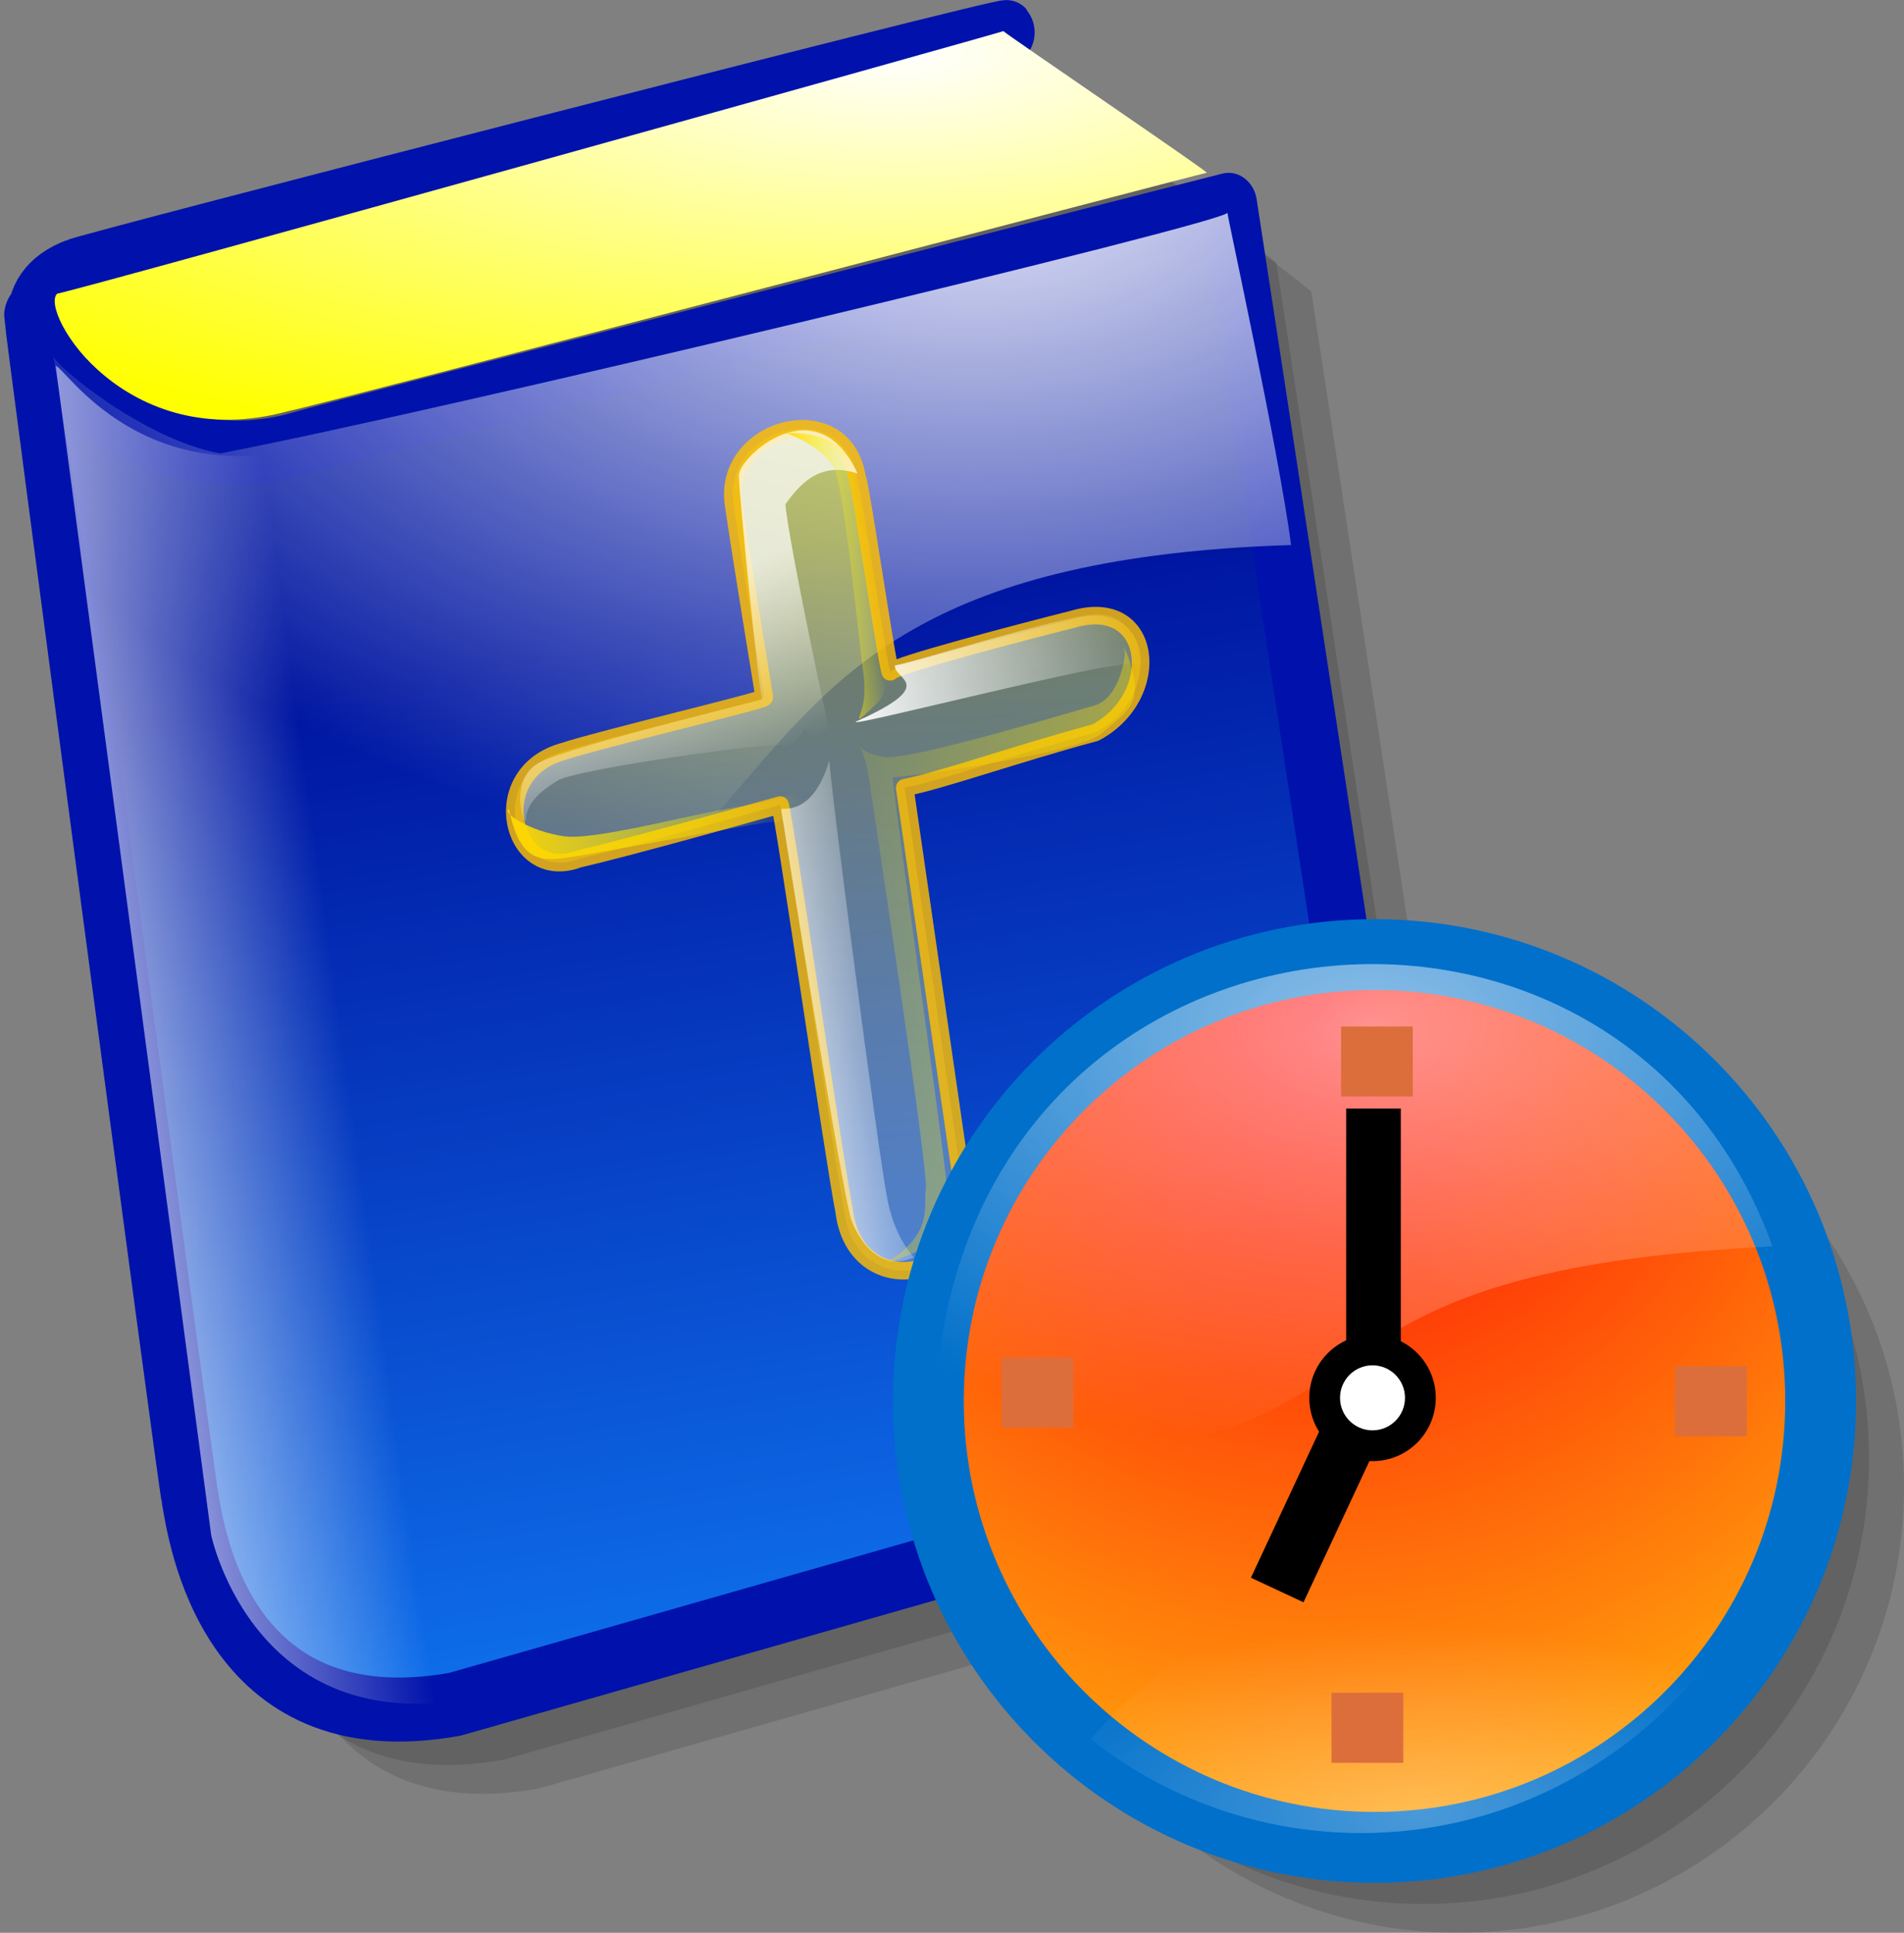 <?xml version="1.0"?>
<svg
   xmlns="http://www.w3.org/2000/svg"
   width="53.243"
   version="1.0"
   height="54.025"
   xmlns:xlink="http://www.w3.org/1999/xlink"
   baseProfile="tiny"
   id="svg6292">
 <rect width="100%" height="100%" fill="#808080" stroke="none"/>
 <defs id="defs6294">
  <linearGradient id="linearGradient115">
   <stop offset="0" style="stop-color:#ffffff;stop-opacity:0.471;" id="stop116"/>
   <stop offset="1" style="stop-color:#ffffff;stop-opacity:0;" id="stop117"/>
  </linearGradient>
  <radialGradient fx="226.249" fy="791.978" cx="226.249" cy="791.978" gradientTransform="scale(1.534,0.652)" id="radialGradient460" r="149.545" gradientUnits="userSpaceOnUse">
   <stop offset="0" style="stop-color:#ffffff;stop-opacity:0.471;" id="stop116"/>
   <stop offset="1" style="stop-color:#ffffff;stop-opacity:0;" id="stop117"/>
  </radialGradient>
  <linearGradient id="linearGradient107">
   <stop offset="0" style="stop-color:#ffffff;stop-opacity:1;" id="stop108"/>
   <stop offset="1" style="stop-color:#ffffff;stop-opacity:0;" id="stop109"/>
  </linearGradient>
  <radialGradient fx="245.249" fy="135.335" cx="245.249" cy="135.335" gradientTransform="scale(1.303,0.767)" id="radialGradient110" r="287.967" gradientUnits="userSpaceOnUse">
   <stop offset="0" style="stop-color:#ffffff;stop-opacity:1;" id="stop108"/>
   <stop offset="1" style="stop-color:#ffffff;stop-opacity:0;" id="stop109"/>
  </radialGradient>
  <linearGradient id="linearGradient119">
   <stop offset="0" style="stop-color:#ff0005;stop-opacity:1;" id="stop120"/>
   <stop offset="1" style="stop-color:#ffa50c;stop-opacity:1;" id="stop121"/>
  </linearGradient>
  <radialGradient fx="289.5" fy="97.412" cx="289.5" cy="97.412" id="radialGradient459" r="432.913" gradientUnits="userSpaceOnUse">
   <stop offset="0" style="stop-color:#ff0005;stop-opacity:1;" id="stop120"/>
   <stop offset="1" style="stop-color:#ffa50c;stop-opacity:1;" id="stop121"/>
  </radialGradient>
  <linearGradient gradientTransform="scale(0.466,2.144)" id="linearGradient191" y1="34.641" x1="587.669" y2="34.641" x2="634.463" gradientUnits="userSpaceOnUse">
   <stop offset="0" style="stop-color:#ffd800;stop-opacity:0.945;" id="stop187"/>
   <stop offset="1" style="stop-color:#ffff00;stop-opacity:0;" id="stop188"/>
  </linearGradient>
  <linearGradient gradientTransform="scale(2.177,0.459)" id="linearGradient185" y1="302.431" x1="76.066" y2="302.431" x2="121.144" gradientUnits="userSpaceOnUse">
   <stop offset="0" style="stop-color:#ffd800;stop-opacity:0.945;" id="stop187"/>
   <stop offset="1" style="stop-color:#ffff00;stop-opacity:0;" id="stop188"/>
  </linearGradient>
  <linearGradient id="linearGradient186">
   <stop offset="0" style="stop-color:#ffd800;stop-opacity:0.945;" id="stop187"/>
   <stop offset="1" style="stop-color:#ffff00;stop-opacity:0;" id="stop188"/>
  </linearGradient>
  <linearGradient gradientTransform="scale(0.761,1.315)" id="linearGradient184" y1="205.112" x1="481.63" y2="100.254" x2="331.172" gradientUnits="userSpaceOnUse">
   <stop offset="0" style="stop-color:#ffd800;stop-opacity:0.945;" id="stop187"/>
   <stop offset="1" style="stop-color:#ffff00;stop-opacity:0;" id="stop188"/>
  </linearGradient>
  <linearGradient gradientTransform="scale(0.392,2.549)" id="linearGradient182" y1="104.073" x1="588.725" y2="83.097" x2="743.795" gradientUnits="userSpaceOnUse">
   <stop offset="0" style="stop-color:#ffffff;stop-opacity:0.945;" id="stop166"/>
   <stop offset="1" style="stop-color:#ffffff;stop-opacity:0;" id="stop167"/>
  </linearGradient>
  <linearGradient gradientTransform="scale(2.14,0.467)" id="linearGradient180" y1="247.666" x1="132.34" y2="247.666" x2="178.985" gradientUnits="userSpaceOnUse">
   <stop offset="0" style="stop-color:#ffffff;stop-opacity:0.945;" id="stop166"/>
   <stop offset="1" style="stop-color:#ffffff;stop-opacity:0;" id="stop167"/>
  </linearGradient>
  <linearGradient gradientTransform="scale(1.06,0.943)" id="linearGradient171" y1="74.101" x1="218.21" y2="137.247" x2="237.867" gradientUnits="userSpaceOnUse">
   <stop offset="0" style="stop-color:#ffffff;stop-opacity:0.945;" id="stop166"/>
   <stop offset="1" style="stop-color:#ffffff;stop-opacity:0;" id="stop167"/>
  </linearGradient>
  <linearGradient id="linearGradient357">
   <stop offset="0" style="stop-color:#ffff00;stop-opacity:0.855;" id="stop358"/>
   <stop offset="1" style="stop-color:#ffffc8;stop-opacity:0.514;" id="stop359"/>
  </linearGradient>
  <linearGradient gradientTransform="scale(0.867,1.153)" id="linearGradient356" y1="112.621" x1="339.618" y2="322.095" x2="310.798" gradientUnits="userSpaceOnUse">
   <stop offset="0" style="stop-color:#ffff00;stop-opacity:0.855;" id="stop358"/>
   <stop offset="1" style="stop-color:#ffffc8;stop-opacity:0.514;" id="stop359"/>
  </linearGradient>
  <linearGradient gradientTransform="scale(0.568,1.761)" id="linearGradient159" y1="160.717" x1="293.828" y2="114.585" x2="401.177" gradientUnits="userSpaceOnUse">
   <stop offset="0" style="stop-color:#ffffff;stop-opacity:0.945;" id="stop166"/>
   <stop offset="1" style="stop-color:#ffffff;stop-opacity:0;" id="stop167"/>
  </linearGradient>
  <linearGradient id="linearGradient165">
   <stop offset="0" style="stop-color:#ffffff;stop-opacity:0.945;" id="stop166"/>
   <stop offset="1" style="stop-color:#ffffff;stop-opacity:0;" id="stop167"/>
  </linearGradient>
  <radialGradient fx="301.426" fy="156.294" cx="301.426" cy="156.294" gradientTransform="scale(1.294,0.773)" id="radialGradient164" r="192.465" gradientUnits="userSpaceOnUse">
   <stop offset="0" style="stop-color:#ffffff;stop-opacity:0.945;" id="stop166"/>
   <stop offset="1" style="stop-color:#ffffff;stop-opacity:0;" id="stop167"/>
  </radialGradient>
  <linearGradient id="linearGradient160">
   <stop offset="0" style="stop-color:#ffffff;stop-opacity:1;" id="stop161"/>
   <stop offset="1" style="stop-color:#ffff00;stop-opacity:1;" id="stop162"/>
  </linearGradient>
  <radialGradient fx="236.028" fy="192.582" cx="236.028" cy="192.582" gradientTransform="scale(1.823,0.549)" id="radialGradient118" r="198.189" gradientUnits="userSpaceOnUse">
   <stop offset="0" style="stop-color:#ffffff;stop-opacity:1;" id="stop161"/>
   <stop offset="1" style="stop-color:#ffff00;stop-opacity:1;" id="stop162"/>
  </radialGradient>
  <linearGradient id="linearGradient156">
   <stop offset="0" style="stop-color:#0015a1;stop-opacity:1;" id="stop157"/>
   <stop offset="1" style="stop-color:#0e6eea;stop-opacity:1;" id="stop158"/>
  </linearGradient>
  <linearGradient gradientTransform="scale(0.962,1.039)" id="linearGradient155" y1="237.527" x1="428.362" y2="485.447" x2="464.268" gradientUnits="userSpaceOnUse">
   <stop offset="0" style="stop-color:#0015a1;stop-opacity:1;" id="stop157"/>
   <stop offset="1" style="stop-color:#0e6eea;stop-opacity:1;" id="stop158"/>
  </linearGradient>
  <linearGradient gradientTransform="scale(0.962,1.039)" id="linearGradient6439" y1="237.527" x1="428.362" y2="485.447" gradientUnits="userSpaceOnUse" x2="464.268">
   <stop offset="0" style="stop-color:#0015a1;stop-opacity:1;" id="stop157"/>
   <stop offset="1" style="stop-color:#0e6eea;stop-opacity:1;" id="stop158"/>
  </linearGradient>
  <radialGradient fx="236.028" fy="192.582" cx="236.028" cy="192.582" gradientTransform="scale(1.823,0.549)" id="radialGradient6441" r="198.189" gradientUnits="userSpaceOnUse">
   <stop offset="0" style="stop-color:#ffffff;stop-opacity:1;" id="stop161"/>
   <stop offset="1" style="stop-color:#ffff00;stop-opacity:1;" id="stop162"/>
  </radialGradient>
  <radialGradient fx="301.426" fy="156.294" cx="301.426" cy="156.294" gradientTransform="scale(1.294,0.773)" id="radialGradient6443" r="192.465" gradientUnits="userSpaceOnUse">
   <stop offset="0" style="stop-color:#ffffff;stop-opacity:0.945;" id="stop166"/>
   <stop offset="1" style="stop-color:#ffffff;stop-opacity:0;" id="stop167"/>
  </radialGradient>
  <linearGradient gradientTransform="scale(0.568,1.761)" id="linearGradient6445" y1="160.717" x1="293.828" y2="114.585" gradientUnits="userSpaceOnUse" x2="401.177">
   <stop offset="0" style="stop-color:#ffffff;stop-opacity:0.945;" id="stop166"/>
   <stop offset="1" style="stop-color:#ffffff;stop-opacity:0;" id="stop167"/>
  </linearGradient>
  <linearGradient gradientTransform="scale(0.867,1.153)" id="linearGradient6447" y1="112.621" x1="339.618" y2="322.095" gradientUnits="userSpaceOnUse" x2="310.798">
   <stop offset="0" style="stop-color:#ffff00;stop-opacity:0.855;" id="stop358"/>
   <stop offset="1" style="stop-color:#ffffc8;stop-opacity:0.514;" id="stop359"/>
  </linearGradient>
  <linearGradient gradientTransform="scale(1.06,0.943)" id="linearGradient6449" y1="74.101" x1="218.21" y2="137.247" gradientUnits="userSpaceOnUse" x2="237.867">
   <stop offset="0" style="stop-color:#ffffff;stop-opacity:0.945;" id="stop166"/>
   <stop offset="1" style="stop-color:#ffffff;stop-opacity:0;" id="stop167"/>
  </linearGradient>
  <linearGradient gradientTransform="scale(2.14,0.467)" id="linearGradient6451" y1="247.666" x1="132.34" y2="247.666" gradientUnits="userSpaceOnUse" x2="178.985">
   <stop offset="0" style="stop-color:#ffffff;stop-opacity:0.945;" id="stop166"/>
   <stop offset="1" style="stop-color:#ffffff;stop-opacity:0;" id="stop167"/>
  </linearGradient>
  <linearGradient gradientTransform="scale(0.392,2.549)" id="linearGradient6453" y1="104.073" x1="588.725" y2="83.097" gradientUnits="userSpaceOnUse" x2="743.795">
   <stop offset="0" style="stop-color:#ffffff;stop-opacity:0.945;" id="stop166"/>
   <stop offset="1" style="stop-color:#ffffff;stop-opacity:0;" id="stop167"/>
  </linearGradient>
  <linearGradient gradientTransform="scale(0.761,1.315)" id="linearGradient6455" y1="205.112" x1="481.63" y2="100.254" gradientUnits="userSpaceOnUse" x2="331.172">
   <stop offset="0" style="stop-color:#ffd800;stop-opacity:0.945;" id="stop187"/>
   <stop offset="1" style="stop-color:#ffff00;stop-opacity:0;" id="stop188"/>
  </linearGradient>
  <linearGradient gradientTransform="scale(2.177,0.459)" id="linearGradient6457" y1="302.431" x1="76.066" y2="302.431" gradientUnits="userSpaceOnUse" x2="121.144">
   <stop offset="0" style="stop-color:#ffd800;stop-opacity:0.945;" id="stop187"/>
   <stop offset="1" style="stop-color:#ffff00;stop-opacity:0;" id="stop188"/>
  </linearGradient>
  <linearGradient gradientTransform="scale(0.466,2.144)" id="linearGradient6459" y1="34.641" x1="587.669" y2="34.641" gradientUnits="userSpaceOnUse" x2="634.463">
   <stop offset="0" style="stop-color:#ffd800;stop-opacity:0.945;" id="stop187"/>
   <stop offset="1" style="stop-color:#ffff00;stop-opacity:0;" id="stop188"/>
  </linearGradient>
  <radialGradient fx="289.5" fy="97.412" cx="289.5" cy="97.412" id="radialGradient6461" r="432.913" gradientUnits="userSpaceOnUse">
   <stop offset="0" style="stop-color:#ff0005;stop-opacity:1;" id="stop120"/>
   <stop offset="1" style="stop-color:#ffa50c;stop-opacity:1;" id="stop121"/>
  </radialGradient>
  <radialGradient fx="245.249" fy="135.335" cx="245.249" cy="135.335" gradientTransform="scale(1.303,0.767)" id="radialGradient6463" r="287.967" gradientUnits="userSpaceOnUse">
   <stop offset="0" style="stop-color:#ffffff;stop-opacity:1;" id="stop108"/>
   <stop offset="1" style="stop-color:#ffffff;stop-opacity:0;" id="stop109"/>
  </radialGradient>
  <radialGradient fx="226.249" fy="791.978" cx="226.249" cy="791.978" gradientTransform="scale(1.534,0.652)" id="radialGradient6465" r="149.545" gradientUnits="userSpaceOnUse">
   <stop offset="0" style="stop-color:#ffffff;stop-opacity:0.471;" id="stop116"/>
   <stop offset="1" style="stop-color:#ffffff;stop-opacity:0;" id="stop117"/>
  </radialGradient>
 </defs>
 <g id="layer1" transform="translate(-292.957,-207.798)">
  <g id="g1765" transform="translate(0.513,-148.509)">
   <g id="g1682" transform="translate(-2.06,-1.668)">
    <path style="font-size:12px;fill-opacity:0.125;fill-rule:evenodd;stroke-width:16.544;stroke-linejoin:round" id="path1556" d="M 460.715,99.107 C 459.822,98.214 525,143.75 525,143.75 C 525,143.75 579.465,460.714 578.572,460.714 C 577.679,460.714 300.893,531.25 300.893,531.25 C 233.929,541.964 225.893,486.607 224.108,477.678 C 223.215,475 178.571,174.106 178.572,172.321 C 180.357,163.393 461.607,100 460.715,99.107 z " transform="matrix(9.640337e-2,0,0,0.108,279.582,349.786)"/>
    <rect width="0.501" x="361.279" y="372.39" height="0" style="font-size:12px;fill-opacity:0.125;fill-rule:evenodd;stroke-width:1pt" id="rect1568" transform="matrix(0.899,0,0,0.899,90.105,-7.26)"/>
    <rect width="0.501" x="295.089" y="373.02" height="0" style="font-size:12px;fill-opacity:0.125;fill-rule:evenodd;stroke-width:1pt" id="rect1569" transform="matrix(0.899,0,0,0.899,90.105,-7.26)"/>
    <rect width="0.501" x="362.54" y="565.919" height="0" style="font-size:12px;fill-opacity:0.125;fill-rule:evenodd;stroke-width:1pt" id="rect1570" transform="matrix(0.899,0,0,0.899,90.105,-7.26)"/>
    <rect width="0.501" x="293.828" y="567.179" height="0" style="font-size:12px;fill-opacity:0.125;fill-rule:evenodd;stroke-width:1pt" id="rect1571" transform="matrix(0.899,0,0,0.899,90.105,-7.26)"/>
    <rect width="0.501" x="229.528" y="373.02" height="0" style="font-size:12px;fill-opacity:0.125;fill-rule:evenodd;stroke-width:1pt" id="rect1572" transform="matrix(0.899,0,0,0.899,90.105,-7.26)"/>
    <path style="font-size:12px;fill-opacity:0.125;fill-rule:evenodd;stroke-width:37" id="path1574" d="M 551.786 301.786  C 551.803 430.5 447.464 534.852 318.75 534.852 C 190.036 534.852 85.697 430.5 85.714 301.786 C 85.697 173.072 190.036 68.719 318.75 68.719 C 447.464 68.719 551.803 173.072 551.786 301.786 z" transform="matrix(5.34422e-2,0,0,5.344245e-2,317.28,382.611)"/>
   </g>
   <g id="g1724" transform="translate(-1.082,-0.861)">
    <path style="font-size:12px;fill-opacity:0.125;fill-rule:evenodd;stroke-width:16.544;stroke-linejoin:round" id="path1725" d="M 460.715,99.107 C 459.822,98.214 525,143.75 525,143.75 C 525,143.75 579.465,460.714 578.572,460.714 C 577.679,460.714 300.893,531.25 300.893,531.25 C 233.929,541.964 225.893,486.607 224.108,477.678 C 223.215,475 178.571,174.106 178.572,172.321 C 180.357,163.393 461.607,100 460.715,99.107 z " transform="matrix(9.640337e-2,0,0,0.108,279.582,349.786)"/>
    <rect width="0.501" x="361.279" y="372.39" height="0" style="font-size:12px;fill-opacity:0.125;fill-rule:evenodd;stroke-width:1pt" id="rect1726" transform="matrix(0.899,0,0,0.899,90.105,-7.26)"/>
    <rect width="0.501" x="295.089" y="373.02" height="0" style="font-size:12px;fill-opacity:0.125;fill-rule:evenodd;stroke-width:1pt" id="rect1727" transform="matrix(0.899,0,0,0.899,90.105,-7.26)"/>
    <rect width="0.501" x="362.54" y="565.919" height="0" style="font-size:12px;fill-opacity:0.125;fill-rule:evenodd;stroke-width:1pt" id="rect1728" transform="matrix(0.899,0,0,0.899,90.105,-7.26)"/>
    <rect width="0.501" x="293.828" y="567.179" height="0" style="font-size:12px;fill-opacity:0.125;fill-rule:evenodd;stroke-width:1pt" id="rect1729" transform="matrix(0.899,0,0,0.899,90.105,-7.26)"/>
    <rect width="0.501" x="229.528" y="373.02" height="0" style="font-size:12px;fill-opacity:0.125;fill-rule:evenodd;stroke-width:1pt" id="rect1730" transform="matrix(0.899,0,0,0.899,90.105,-7.26)"/>
    <path style="font-size:12px;fill-opacity:0.125;fill-rule:evenodd;stroke-width:37" id="path1731" d="M 551.786 301.786  C 551.803 430.5 447.464 534.852 318.75 534.852 C 190.036 534.852 85.697 430.5 85.714 301.786 C 85.697 173.072 190.036 68.719 318.75 68.719 C 447.464 68.719 551.803 173.072 551.786 301.786 z" transform="matrix(5.34422e-2,0,0,5.344245e-2,317.28,382.611)"/>
   </g>
   <g style="font-size:12px" id="g1692" transform="translate(-203.024,9.992)">
    <g style="font-size:12px" id="g1693" transform="matrix(0.899,0,0,0.899,231.375,35.082)">
     <g style="font-size:12px" id="g1694" transform="matrix(0.227,0,0,0.227,254.052,324.719)">
      <path style="fill:url(#linearGradient6439);fill-opacity:1;fill-rule:evenodd;stroke:#0012ab;stroke-width:16.544;stroke-linecap:butt;stroke-linejoin:round;stroke-dasharray:none;stroke-opacity:1" id="path1695" d="M 460.715,99.107 C 459.822,98.214 191.964,159.821 191.071,160.714 C 156.251,172.322 206.251,218.75 256.249,205.357 C 266.071,202.678 525,143.75 525,143.75 C 525,143.75 579.465,460.714 578.572,460.714 C 577.679,460.714 300.893,531.25 300.893,531.25 C 233.929,541.964 225.893,486.607 224.108,477.678 C 223.215,475 178.571,174.106 178.572,172.321 C 180.357,163.393 461.607,100 460.715,99.107 z " transform="matrix(0.473,0,0,0.53,94.959,46.497)"/>
      <path style="fill:url(#radialGradient6441);fill-opacity:1;fill-rule:evenodd;stroke:none;stroke-width:1pt;stroke-linecap:butt;stroke-linejoin:miter;stroke-opacity:1" id="path1696" d="M 460.715,100 C 461.607,100.893 520.536,136.607 519.643,136.607 C 518.75,136.607 259.821,197.321 253.571,198.214 C 206.25,209.821 181.25,172.321 186.607,167.857 C 196.429,166.071 461.607,100 460.715,100 z " transform="matrix(0.473,0,0,0.53,94.509,45.886)"/>
      <path style="fill:url(#radialGradient6443);fill-opacity:1;fill-rule:evenodd;stroke:none;stroke-width:1pt;stroke-linecap:butt;stroke-linejoin:miter;stroke-opacity:1" id="path1697" d="M 447.322,136.607 C 447.322,137.5 458.685,183.6 461.608,203.166 C 301.874,207.7 378.099,292.863 207.791,302.42 C 200.649,261.348 183.929,163.393 183.929,165.178 C 183.929,166.964 204.465,182.143 221.429,184.821 C 268.751,176.785 448.215,138.393 447.322,136.607 z " transform="matrix(0.611,0,0,0.684,69.817,30.312)"/>
      <path style="fill:url(#linearGradient6445);fill-opacity:1;fill-rule:evenodd;stroke:none;stroke-width:1pt;stroke-linecap:butt;stroke-linejoin:miter;stroke-opacity:1" id="path1698" d="M 183.929,166.071 C 183.929,166.071 215.179,400.893 215.179,400.893 C 215.179,400.893 224.108,443.749 270.536,433.036 C 267.857,426.786 239.286,181.25 238.393,181.25 C 201.786,192.857 185.714,166.071 183.929,166.071 z " transform="matrix(0.682,0,0,0.682,57.126,31.483)"/>
     </g>
     <g style="font-size:12px" id="g1699" transform="matrix(0.285,1.188954e-2,-6.476187e-3,0.285,239.788,280.072)">
      <path style="font-size:12px;fill:url(#linearGradient6447);fill-opacity:0.537;fill-rule:evenodd;stroke:#febf00;stroke-width:5.875;stroke-linecap:round;stroke-linejoin:round;stroke-opacity:0.817" id="path1700" d="M 258.036,112.5 C 258.036,132.143 258.929,177.679 258.929,178.572 C 258.929,179.464 202.643,182.45 190.143,184.236 C 162.895,186.622 166.602,225.185 190.143,220.843 C 209.786,219.95 258.036,215.178 258.929,215.178 C 259.822,215.178 259.821,338.392 260.714,353.571 C 259.822,384.821 300.893,385.714 300.893,355.357 C 300.893,331.25 300.893,226.785 300.893,216.964 C 312.5,216.964 338.995,212.592 366.331,210.304 C 390.765,202.389 391.862,168.272 364.313,171.318 C 346.224,172.511 302.679,175.893 301.786,177.678 C 300.893,179.464 300.893,111.607 300,111.607 C 300,83.035 258.036,85.714 258.036,112.5 z " transform="matrix(0.321,-7.24356e-2,5.36828e-2,0.318,186.839,258.437)"/>
      <path style="font-size:12px;fill:url(#linearGradient6449);fill-opacity:0.768;fill-rule:evenodd;stroke-width:1pt" id="path1701" d="M 296.518,38.738 C 286.052,33.107 278.639,36.764 271.063,44.614 C 270.17,55.328 274.85,130.269 275.743,133.84 C 276.636,137.412 266.618,121.182 266.618,121.182 C 266.618,121.182 262.438,126.91 257.974,125.123 C 253.509,123.337 189.286,120.535 182.143,123.214 C 175,125.893 170.536,129.464 169.643,133.928 C 168.75,138.393 165.179,119.643 176.786,116.071 C 188.393,112.5 254.854,108.649 253.962,108.649 C 253.07,108.649 256.06,38.348 256.953,32.098 C 257.846,25.848 287.28,6.657 296.518,38.738 z " transform="matrix(0.318,-7.16837e-2,5.31257e-2,0.315,192.799,280.673)"/>
      <path style="font-size:12px;fill:url(#linearGradient6451);fill-rule:evenodd;stroke-width:1pt" id="path1702" d="M 299.107,109.821 C 297.322,114.285 313.614,118.812 283.371,126.326 C 278.907,128.111 370.326,121.283 378.361,123.962 C 386.397,126.64 381.094,121.228 383.036,124.107 C 379.854,114.732 379.118,106.897 368.404,105.111 C 357.69,103.325 300,110.714 299.107,109.821 z " transform="matrix(0.318,-7.16837e-2,5.31257e-2,0.315,192.779,279.183)"/>
      <path style="font-size:12px;fill:url(#linearGradient6453);fill-rule:evenodd;stroke-width:1pt" id="path1703" d="M 272.94,137.252 C 264.471,155.852 254.464,150 254.464,150.893 C 254.464,151.785 256.25,284.821 258.036,292.857 C 259.822,300.893 265.426,312.747 278.359,308.805 C 284.609,310.591 278.881,311.545 278.881,311.545 C 278.881,311.545 271.924,304.464 271.031,288.393 C 270.138,272.321 272.047,139.038 272.94,137.252 z " transform="matrix(0.318,-7.16837e-2,5.31257e-2,0.315,192.718,279.279)"/>
      <path style="font-size:12px;fill:url(#linearGradient6455);fill-opacity:0.537;fill-rule:evenodd;stroke-width:1pt" id="path1704" d="M 271.429,312.5 C 291.072,309.821 294.643,306.25 295.536,290.178 C 296.429,274.107 296.429,149.107 297.322,150 C 298.214,150.893 359.822,153.571 368.75,148.214 C 377.679,142.857 383.036,141.071 382.143,130.357 C 381.25,119.643 379.465,120.535 380.357,121.428 C 381.25,122.321 376.786,137.5 367.857,138.393 C 358.929,139.285 303.572,145.535 295.536,142.857 C 287.5,140.178 286.607,135.714 287.5,137.5 C 288.393,139.285 289.286,142.857 289.286,150.893 C 289.286,158.928 290.179,284.821 288.393,290.178 C 286.607,295.536 289.286,305.357 271.429,312.5 z " transform="matrix(0.318,-7.16837e-2,5.31257e-2,0.315,191.249,278.594)"/>
      <path style="font-size:12px;fill:url(#linearGradient6457);fill-rule:evenodd;stroke-width:1pt" id="path1705" d="M 166.072,128.571 C 166.964,144.643 172.322,147.321 179.464,148.214 C 186.607,149.107 252.679,148.214 253.572,149.107 C 254.464,150 261.607,147.321 263.393,142.857 C 265.179,138.393 259.822,142.857 245.536,141.964 C 231.25,141.071 193.75,144.643 183.036,141.071 C 172.322,137.5 163.393,129.464 166.072,128.571 z " transform="matrix(0.318,-7.16837e-2,5.31257e-2,0.315,192.332,281.177)"/>
      <path style="font-size:12px;fill:url(#linearGradient6459);fill-rule:evenodd;stroke-width:1pt" id="path1706" d="M 274.107,24.107 C 296.429,27.678 295.536,41.964 295.536,47.321 C 295.536,52.678 296.429,104.464 295.536,108.928 C 294.643,113.393 296.429,116.964 291.072,120.535 C 285.714,124.107 284.822,125 284.822,124.107 C 284.822,123.214 288.393,119.642 288.393,108.928 C 288.393,98.214 291.072,45.535 288.393,38.392 C 285.714,31.25 275.893,25 274.107,24.107 z " transform="matrix(0.318,-7.16837e-2,5.31257e-2,0.315,192.769,279.58)"/>
     </g>
     <rect width="0.501" x="361.279" y="372.39" height="0" style="font-size:12px;fill:#808080;fill-rule:evenodd;stroke-width:1pt" id="rect1707" transform="translate(64.793,-61.93)"/>
     <rect width="0.501" x="295.089" y="373.02" height="0" style="font-size:12px;fill:#808080;fill-rule:evenodd;stroke-width:1pt" id="rect1708" transform="translate(64.793,-61.93)"/>
     <rect width="0.501" x="362.54" y="565.919" height="0" style="font-size:12px;fill:#808080;fill-rule:evenodd;stroke-width:1pt" id="rect1709" transform="translate(64.793,-61.93)"/>
     <rect width="0.501" x="293.828" y="567.179" height="0" style="font-size:12px;fill:#808080;fill-rule:evenodd;stroke-width:1pt" id="rect1710" transform="translate(64.793,-61.93)"/>
     <rect width="0.501" x="229.528" y="373.02" height="0" style="font-size:12px;fill:#808080;fill-rule:evenodd;stroke-width:1pt" id="rect1711" transform="translate(64.793,-61.93)"/>
    </g>
    <g style="font-size:12px" id="g1712" transform="matrix(0.249,0,0,0.249,432.496,299.154)">
     <path style="font-size:12px;fill:url(#radialGradient6461);fill-rule:evenodd;stroke:#0070ca;stroke-width:37" id="path1713" d="M 551.786 301.786  C 551.803 430.5 447.464 534.852 318.75 534.852 C 190.036 534.852 85.697 430.5 85.714 301.786 C 85.697 173.072 190.036 68.719 318.75 68.719 C 447.464 68.719 551.803 173.072 551.786 301.786 z" transform="matrix(0.215,0,0,0.215,338.731,281.787)"/>
     <path style="font-size:12px;fill:url(#radialGradient6463);fill-opacity:0.555;fill-rule:evenodd;stroke-width:1pt" id="path1714" d="M 530.357,217.857 C 446.429,-15.179 82.143,33.036 92.857,327.679 C 366.964,335.714 237.499,232.144 530.357,217.857 z " transform="matrix(0.215,0,0,0.215,337.932,282.477)"/>
     <path style="font-size:12px;fill:url(#radialGradient6465);fill-opacity:0.616;fill-rule:evenodd;stroke-width:1pt" id="path1715" d="M 524.107,400 C 445.536,541.072 280.357,560.715 175.893,477.679 C 318.75,316.964 524.107,400.893 524.107,400 z " transform="matrix(0.215,0,0,0.215,337.549,281.902)"/>
     <rect width="8.053" x="403.505" y="304.635" height="7.861" style="font-size:12px;fill:#dc6e3c;fill-rule:evenodd;stroke-width:1pt" id="rect1716"/>
     <rect width="37.5" x="481.25" y="283.036" height="36.607" style="font-size:12px;fill:#dc6e3c;fill-rule:evenodd;stroke-width:1pt" id="rect1717" transform="matrix(0.215,0,0,0.215,337.549,281.902)"/>
     <rect width="37.5" x="301.786" y="453.572" height="36.607" style="font-size:12px;fill:#dc6e3c;fill-rule:evenodd;stroke-width:1pt" id="rect1718" transform="matrix(0.215,0,0,0.215,337.549,281.902)"/>
     <rect width="37.5" x="129.464" y="278.572" height="36.607" style="font-size:12px;fill:#dc6e3c;fill-rule:evenodd;stroke-width:1pt" id="rect1719" transform="matrix(0.215,0,0,0.215,337.549,281.902)"/>
     <path style="font-size:12px;fill-rule:evenodd;stroke-width:1pt" id="path1720" d="M 368.75 307.143  C 368.75 325.388 353.959 340.178 335.714 340.178 C 317.469 340.178 302.679 325.388 302.679 307.143 C 302.679 288.898 317.469 274.107 335.714 274.107 C 353.959 274.107 368.75 288.898 368.75 307.143 z" transform="matrix(0.215,0,0,0.215,334.864,280.286)"/>
     <path style="font-size:12px;fill:#ffffff;fill-rule:evenodd;stroke-width:1pt" id="path1721" d="M 335.714 297.321  C 335.721 306.695 328.124 314.297 318.75 314.297 C 309.376 314.297 301.779 306.695 301.786 297.321 C 301.779 287.948 309.376 280.346 318.75 280.346 C 328.124 280.346 335.721 287.948 335.714 297.321 z" transform="matrix(0.215,0,0,0.215,338.507,282.394)"/>
     <rect width="6.135" x="404.081" y="313.838" height="26.843" style="font-size:12px;fill-rule:evenodd;stroke-width:1pt" id="rect1722"/>
     <rect width="6.519" x="511.56" y="147.099" height="18.598" style="font-size:12px;fill-rule:evenodd;stroke-width:1pt" id="rect1723" transform="matrix(0.906,0.423,-0.423,0.906,0,0)"/>
    </g>
   </g>
  </g>
 </g>
</svg>

